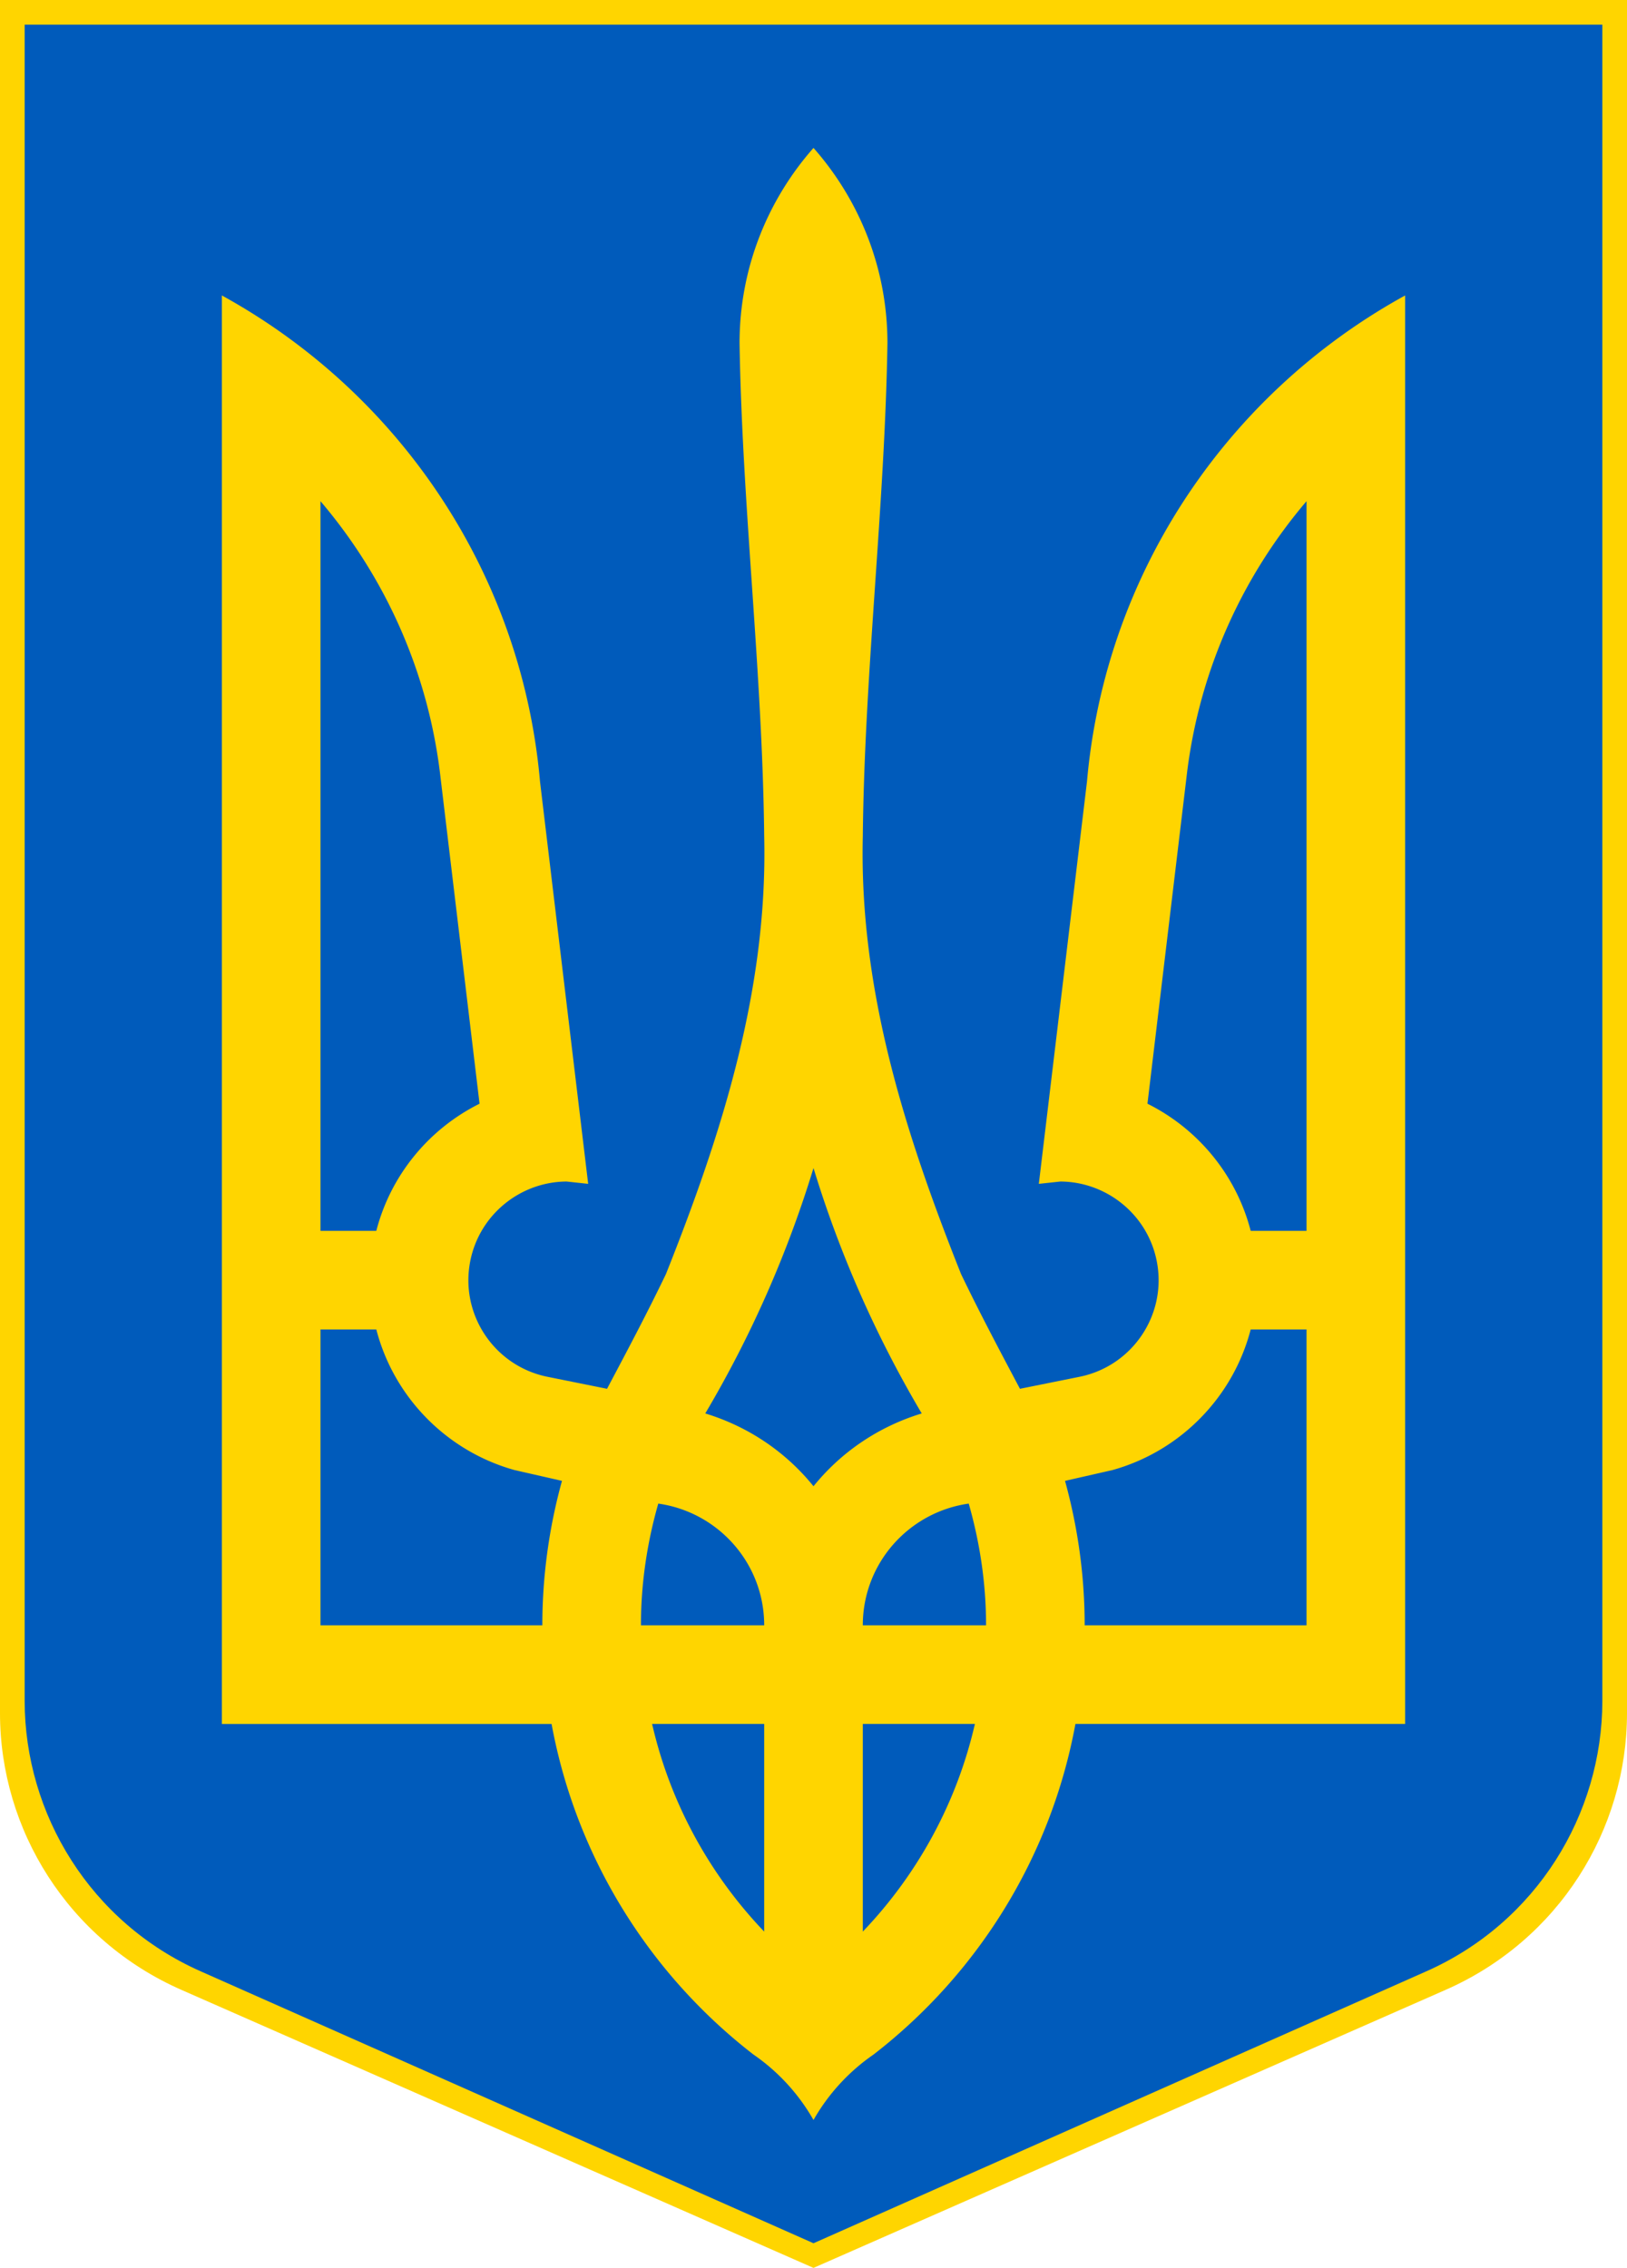 <svg xmlns="http://www.w3.org/2000/svg" version="1.0" width="330" height="460"><path d="M0 0v347.556c.026 23.5 13.76 45.93 36.819 56.062L165 460l128.181-56.382c23.059-10.133 36.793-32.563 36.819-56.062V0H0z" style="fill:#ffd500;fill-opacity:1"/><path d="M5 5v340c.025 22.989 13.343 44.931 35.703 54.844L165 455l124.297-55.156C311.657 389.93 324.975 367.989 325 345V5H5z" style="fill:#005bbb"/><path d="M165 30c-9.32 10.577-15 24.421-15 39.617.552 33.366 4.645 66.664 5 100.02.74 31.087-8.585 60.284-19.922 88.767-3.778 7.87-7.864 15.575-11.953 23.286l-12.031-2.423c-10.826-2.164-17.868-12.692-15.703-23.52 1.893-9.474 10.23-16.053 19.53-16.097l4.376.47-9.766-81.58C106.34 122.214 87.601 90.35 60 69.618a125.645 125.645 0 0 0-15-9.69v289.745h66.875c5 27.15 19.94 50.802 40.937 67.044A40.365 40.365 0 0 1 165 430c3.01-5.3 7.193-9.84 12.188-13.284 20.998-16.242 35.937-39.894 40.937-67.044H285V59.928a125.645 125.645 0 0 0-15 9.69c-27.601 20.73-46.34 52.595-49.531 88.923l-9.766 81.578 4.375-.469c9.3.044 17.638 6.623 19.531 16.097 2.165 10.828-4.877 21.356-15.703 23.52l-12.031 2.423c-4.089-7.711-8.175-15.415-11.953-23.286-11.338-28.483-20.662-57.68-19.922-88.767.355-33.356 4.448-66.654 5-100.02 0-15.196-5.68-29.04-15-39.617zM65 101.655c12.943 15.192 21.629 34.125 24.219 54.932l8.047 67.28c-10.247 5.101-18.015 14.461-20.938 25.785H65V101.655zm200 0v147.997h-11.328c-2.923-11.324-10.691-20.684-20.938-25.786l8.047-67.279c2.59-20.807 11.276-39.74 24.219-54.932zm-100 135.26a228.894 228.894 0 0 0 21.953 49.776c-8.74 2.656-16.347 7.821-21.953 14.768-5.606-6.947-13.213-12.112-21.953-14.768A228.895 228.895 0 0 0 165 236.915zM65 269.656h11.328c3.572 13.805 14.348 24.713 28.047 28.521l9.61 2.188A110.105 110.105 0 0 0 110 329.668H65v-60.012zm188.672 0H265v60.012h-45c0-10.144-1.411-19.973-3.984-29.303l9.609-2.188c13.7-3.808 24.475-14.716 28.047-28.52zm-120.156 35.32C145.648 306.69 155 317.062 155 329.668h-25c0-8.575 1.27-16.839 3.516-24.692zm62.968 0c2.246 7.853 3.516 16.117 3.516 24.692h-25c0-12.606 9.352-22.977 21.484-24.692zm-64.218 44.696H155v42.117c-11.033-11.536-19.048-26.022-22.734-42.117zm42.734 0h22.734c-3.686 16.095-11.7 30.58-22.734 42.117v-42.117z" style="fill:#ffd500"/></svg>